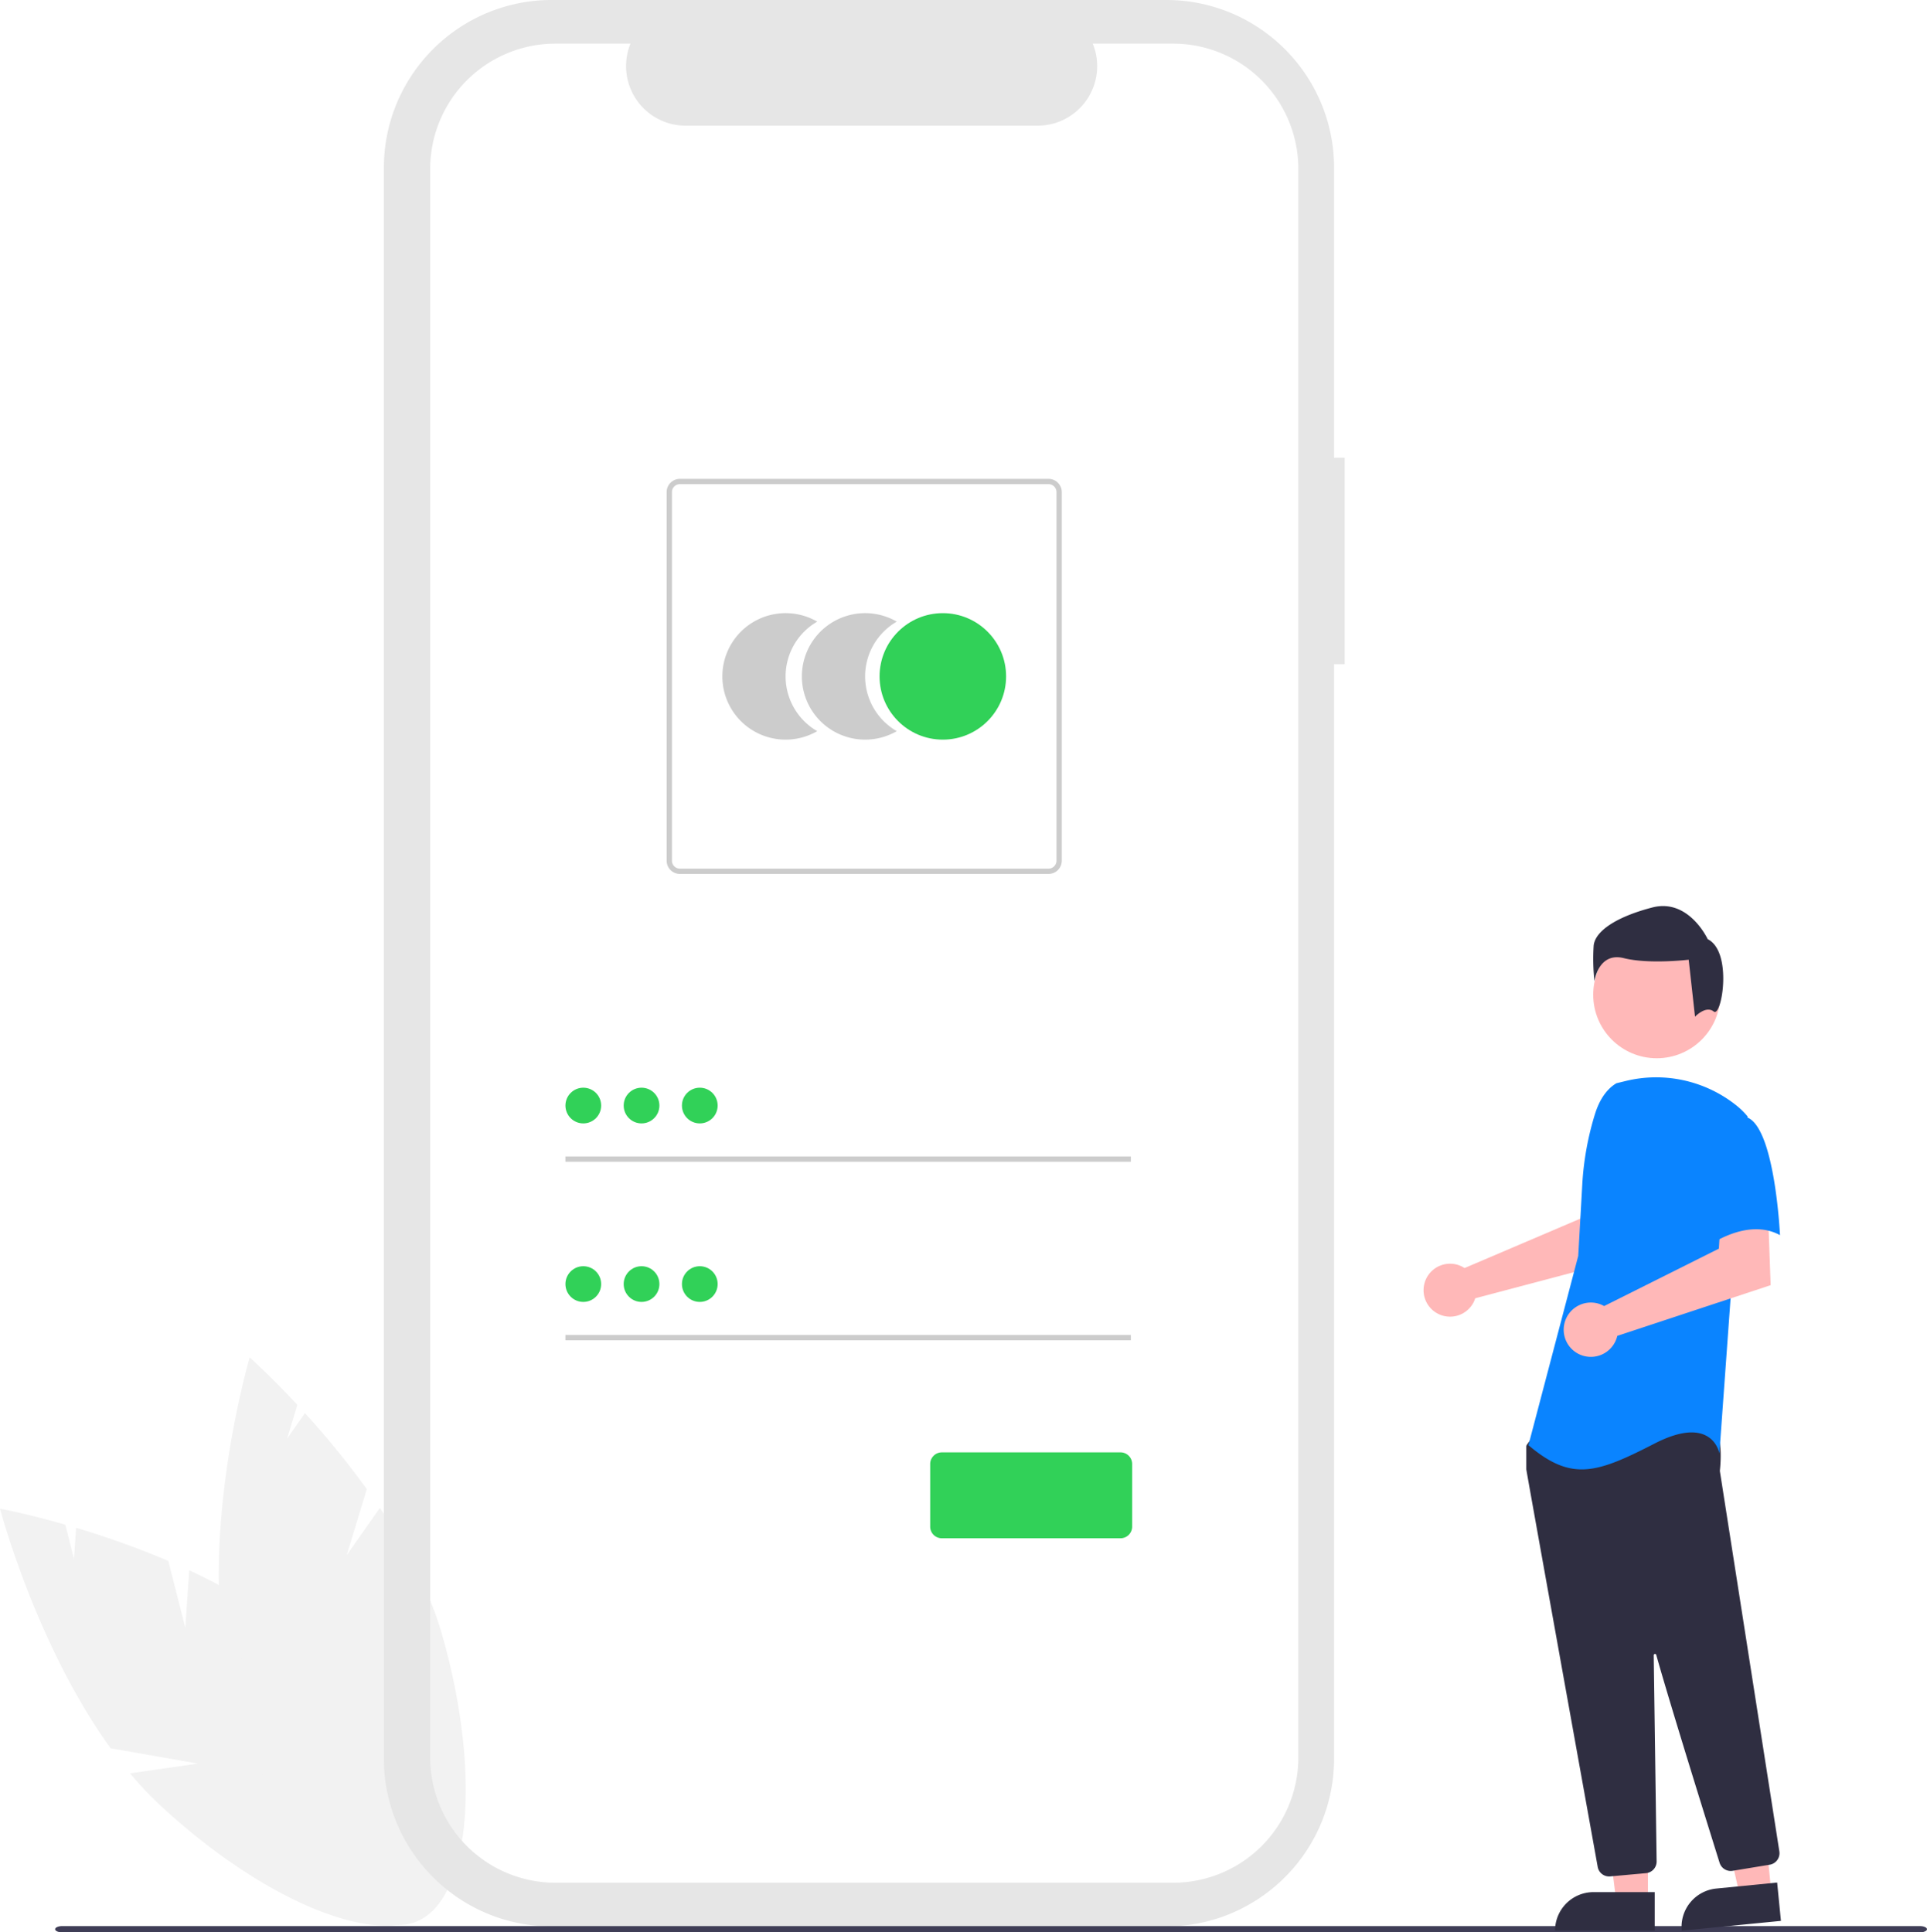 <svg xmlns="http://www.w3.org/2000/svg" width="744.848" height="747.077" viewBox="0 0 744.848 747.077"><g transform="translate(-303.576 -166.462)"><path d="M299.2,705.809l-6.56-25.872A335.947,335.947,0,0,0,257,667.148l-.828,12.024-3.358-13.247c-15.021-4.294-25.24-6.183-25.24-6.183s13.8,52.489,42.754,92.617l33.734,5.926-26.207,3.779a135.924,135.924,0,0,0,11.719,12.422c42.115,39.092,89.024,57.028,104.773,40.06s-5.625-62.412-47.74-101.5c-13.056-12.119-29.457-21.844-45.875-29.5Z" transform="translate(76 90)" fill="#f2f2f2"/><path d="M361.591,677.706l7.758-25.538a335.943,335.943,0,0,0-23.9-29.371l-6.924,9.865,3.972-13.076c-10.641-11.436-18.412-18.335-18.412-18.335S308.77,653.318,312.81,702.635l25.815,22.51-24.392-10.312a135.923,135.923,0,0,0,3.614,16.694c15.846,55.234,46.731,94.835,68.983,88.451s27.446-56.335,11.6-111.569c-4.912-17.123-13.926-33.926-24.023-48.965Z" transform="translate(76 90)" fill="#f2f2f2"/><path d="M302.39,744.766H64.883a64.579,64.579,0,0,1-36.276-11.081A65.074,65.074,0,0,1,5.1,705.138,64.477,64.477,0,0,1,0,679.883v-615A64.579,64.579,0,0,1,11.081,28.606,65.073,65.073,0,0,1,39.628,5.1,64.476,64.476,0,0,1,64.883,0H302.39a64.579,64.579,0,0,1,36.276,11.081,65.073,65.073,0,0,1,23.508,28.547,64.475,64.475,0,0,1,5.1,25.255v112.1h4.092v79.795h-4.092V679.884a64.58,64.58,0,0,1-11.081,36.276,65.069,65.069,0,0,1-28.546,23.507A64.473,64.473,0,0,1,302.39,744.766ZM66.357,16.874A48.414,48.414,0,0,0,17.9,65.328V679.435a48.414,48.414,0,0,0,48.454,48.454H305.008a48.412,48.412,0,0,0,48.454-48.453V65.327a48.413,48.413,0,0,0-48.453-48.453h-31a23.02,23.02,0,0,1-21.315,31.714H116.627A23.021,23.021,0,0,1,95.313,16.874Z" transform="translate(451.962 166.461)" fill="#e6e6e6"/><path d="M531.234,337.965a24.439,24.439,0,0,1,12.234-21.176,24.45,24.45,0,1,0,0,42.347,24.434,24.434,0,0,1-12.23-21.171Z" transform="translate(76 90)" fill="#ccc"/><path d="M561.971,337.965a24.438,24.438,0,0,1,12.234-21.176,24.45,24.45,0,1,0,0,42.347,24.434,24.434,0,0,1-12.23-21.171Z" transform="translate(76 90)" fill="#ccc"/><circle cx="24.45" cy="24.45" r="24.45" transform="translate(643.56 403.513)" fill="#31d158"/><path d="M632.872,414.331h-142.5a5.123,5.123,0,0,1-5.117-5.117v-142.5a5.123,5.123,0,0,1,5.117-5.117h142.5a5.123,5.123,0,0,1,5.117,5.117v142.5a5.123,5.123,0,0,1-5.117,5.117Zm-142.5-150.686a3.073,3.073,0,0,0-3.07,3.07v142.5a3.073,3.073,0,0,0,3.07,3.07h142.5a3.073,3.073,0,0,0,3.07-3.07v-142.5a3.073,3.073,0,0,0-3.07-3.07Z" transform="translate(76 90)" fill="#ccc"/><rect width="218.552" height="2.047" transform="translate(522.138 613.563)" fill="#ccc"/><circle cx="6.902" cy="6.902" r="6.902" transform="translate(522.138 586.979)" fill="#31d158"/><rect width="218.552" height="2.047" transform="translate(522.138 682.579)" fill="#ccc"/><circle cx="6.902" cy="6.902" r="6.902" transform="translate(522.138 655.996)" fill="#31d158"/><path d="M660.69,671.172H591.622a4.5,4.5,0,0,1-4.5-4.5V642.464a4.505,4.505,0,0,1,4.5-4.5H660.69a4.5,4.5,0,0,1,4.5,4.5v24.208a4.5,4.5,0,0,1-4.5,4.5Z" transform="translate(76 90)" fill="#31d158"/><circle cx="6.902" cy="6.902" r="6.902" transform="translate(544.652 586.979)" fill="#31d158"/><circle cx="6.902" cy="6.902" r="6.902" transform="translate(567.166 586.979)" fill="#31d158"/><circle cx="6.902" cy="6.902" r="6.902" transform="translate(544.652 655.996)" fill="#31d158"/><circle cx="6.902" cy="6.902" r="6.902" transform="translate(567.166 655.996)" fill="#31d158"/><path d="M969.642,823.539H251.656c-1.537,0-2.782-.546-2.782-1.218s1.245-1.219,2.782-1.219H969.642c1.536,0,2.782.546,2.782,1.219S971.178,823.539,969.642,823.539Z" transform="translate(76 90)" fill="#3f3d56"/><path d="M792.253,565.923a10.091,10.091,0,0,1,1.411.787l44.852-19.143,1.6-11.815,17.922-.11-1.059,27.1L797.78,578.4a10.6,10.6,0,0,1-.448,1.208,10.235,10.235,0,1,1-5.079-13.682Z" transform="translate(76 90)" fill="#ffb8b8"/><path d="M636.98,735.021H624.72l-5.832-47.288h18.094Z" transform="translate(303.576 166.461)" fill="#ffb8b8"/><path d="M615.963,731.518h23.644V746.4H601.076a14.887,14.887,0,0,1,14.887-14.887Z" transform="translate(303.576 166.461)" fill="#2f2e41"/><path d="M684.66,731.557l-12.2,1.2-10.441-46.488,18.007-1.774Z" transform="translate(303.576 166.461)" fill="#ffb8b8"/><path d="M891.686,806.128H915.33v14.887H876.8a14.887,14.887,0,0,1,14.887-14.887Z" transform="translate(0.567 181.752) rotate(-5.625)" fill="#2f2e41"/><circle cx="24.561" cy="24.561" r="24.561" transform="translate(919.407 526.474)" fill="#ffb8b8"/><path d="M849.556,801.919a4.471,4.471,0,0,1-4.415-3.7C838.8,763,818.053,647.817,817.557,644.626a1.432,1.432,0,0,1-.016-.222v-8.588a1.489,1.489,0,0,1,.279-.872l2.74-3.838a1.479,1.479,0,0,1,1.144-.625c15.622-.732,66.784-2.879,69.256.209h0c2.482,3.1,1.605,12.507,1.4,14.36l.01.193,22.985,147a4.512,4.512,0,0,1-3.715,5.135l-14.356,2.365a4.521,4.521,0,0,1-5.025-3.093c-4.44-14.188-19.329-61.918-24.489-80.387a.5.5,0,0,0-.981.139c.258,17.606.881,62.523,1.1,78.037l.023,1.671a4.518,4.518,0,0,1-4.093,4.536L849.976,801.9C849.836,801.914,849.7,801.919,849.556,801.919Z" transform="translate(76 90)" fill="#2f2e41"/><path d="M852.381,495.254c-4.286,2.548-6.851,7.23-8.323,12a113.683,113.683,0,0,0-4.884,27.159l-1.556,27.6-19.255,73.17c16.689,14.121,26.315,10.911,48.781-.639s25.032,3.851,25.032,3.851l4.492-62.258,6.418-68.032a30.169,30.169,0,0,0-4.862-4.674,49.659,49.659,0,0,0-42.442-9Z" transform="translate(76 90)" fill="#0a84ff"/><path d="M846.127,580.7a10.527,10.527,0,0,1,1.5.7l44.348-22.2.736-12.026,18.294-1.261.98,27.413-59.266,19.6a10.5,10.5,0,1,1-6.593-12.232Z" transform="translate(76 90)" fill="#ffb8b8"/><path d="M902.766,508.411c10.911,3.851,12.834,45.574,12.834,45.574-12.837-7.06-28.241,4.493-28.241,4.493s-3.209-10.912-7.06-25.032a24.53,24.53,0,0,1,5.134-23.106S891.854,504.558,902.766,508.411Z" transform="translate(76 90)" fill="#0a84ff"/><path d="M889.991,467.531c-3.06-2.448-7.235,2-7.235,2L880.308,447.5s-15.3,1.833-25.094-.612-11.323,8.875-11.323,8.875a78.583,78.583,0,0,1-.306-13.771c.612-5.508,8.568-11.017,22.645-14.689s21.421,12.241,21.421,12.241C897.445,444.439,893.051,469.979,889.991,467.531Z" transform="translate(76 90)" fill="#2f2e41"/></g></svg>